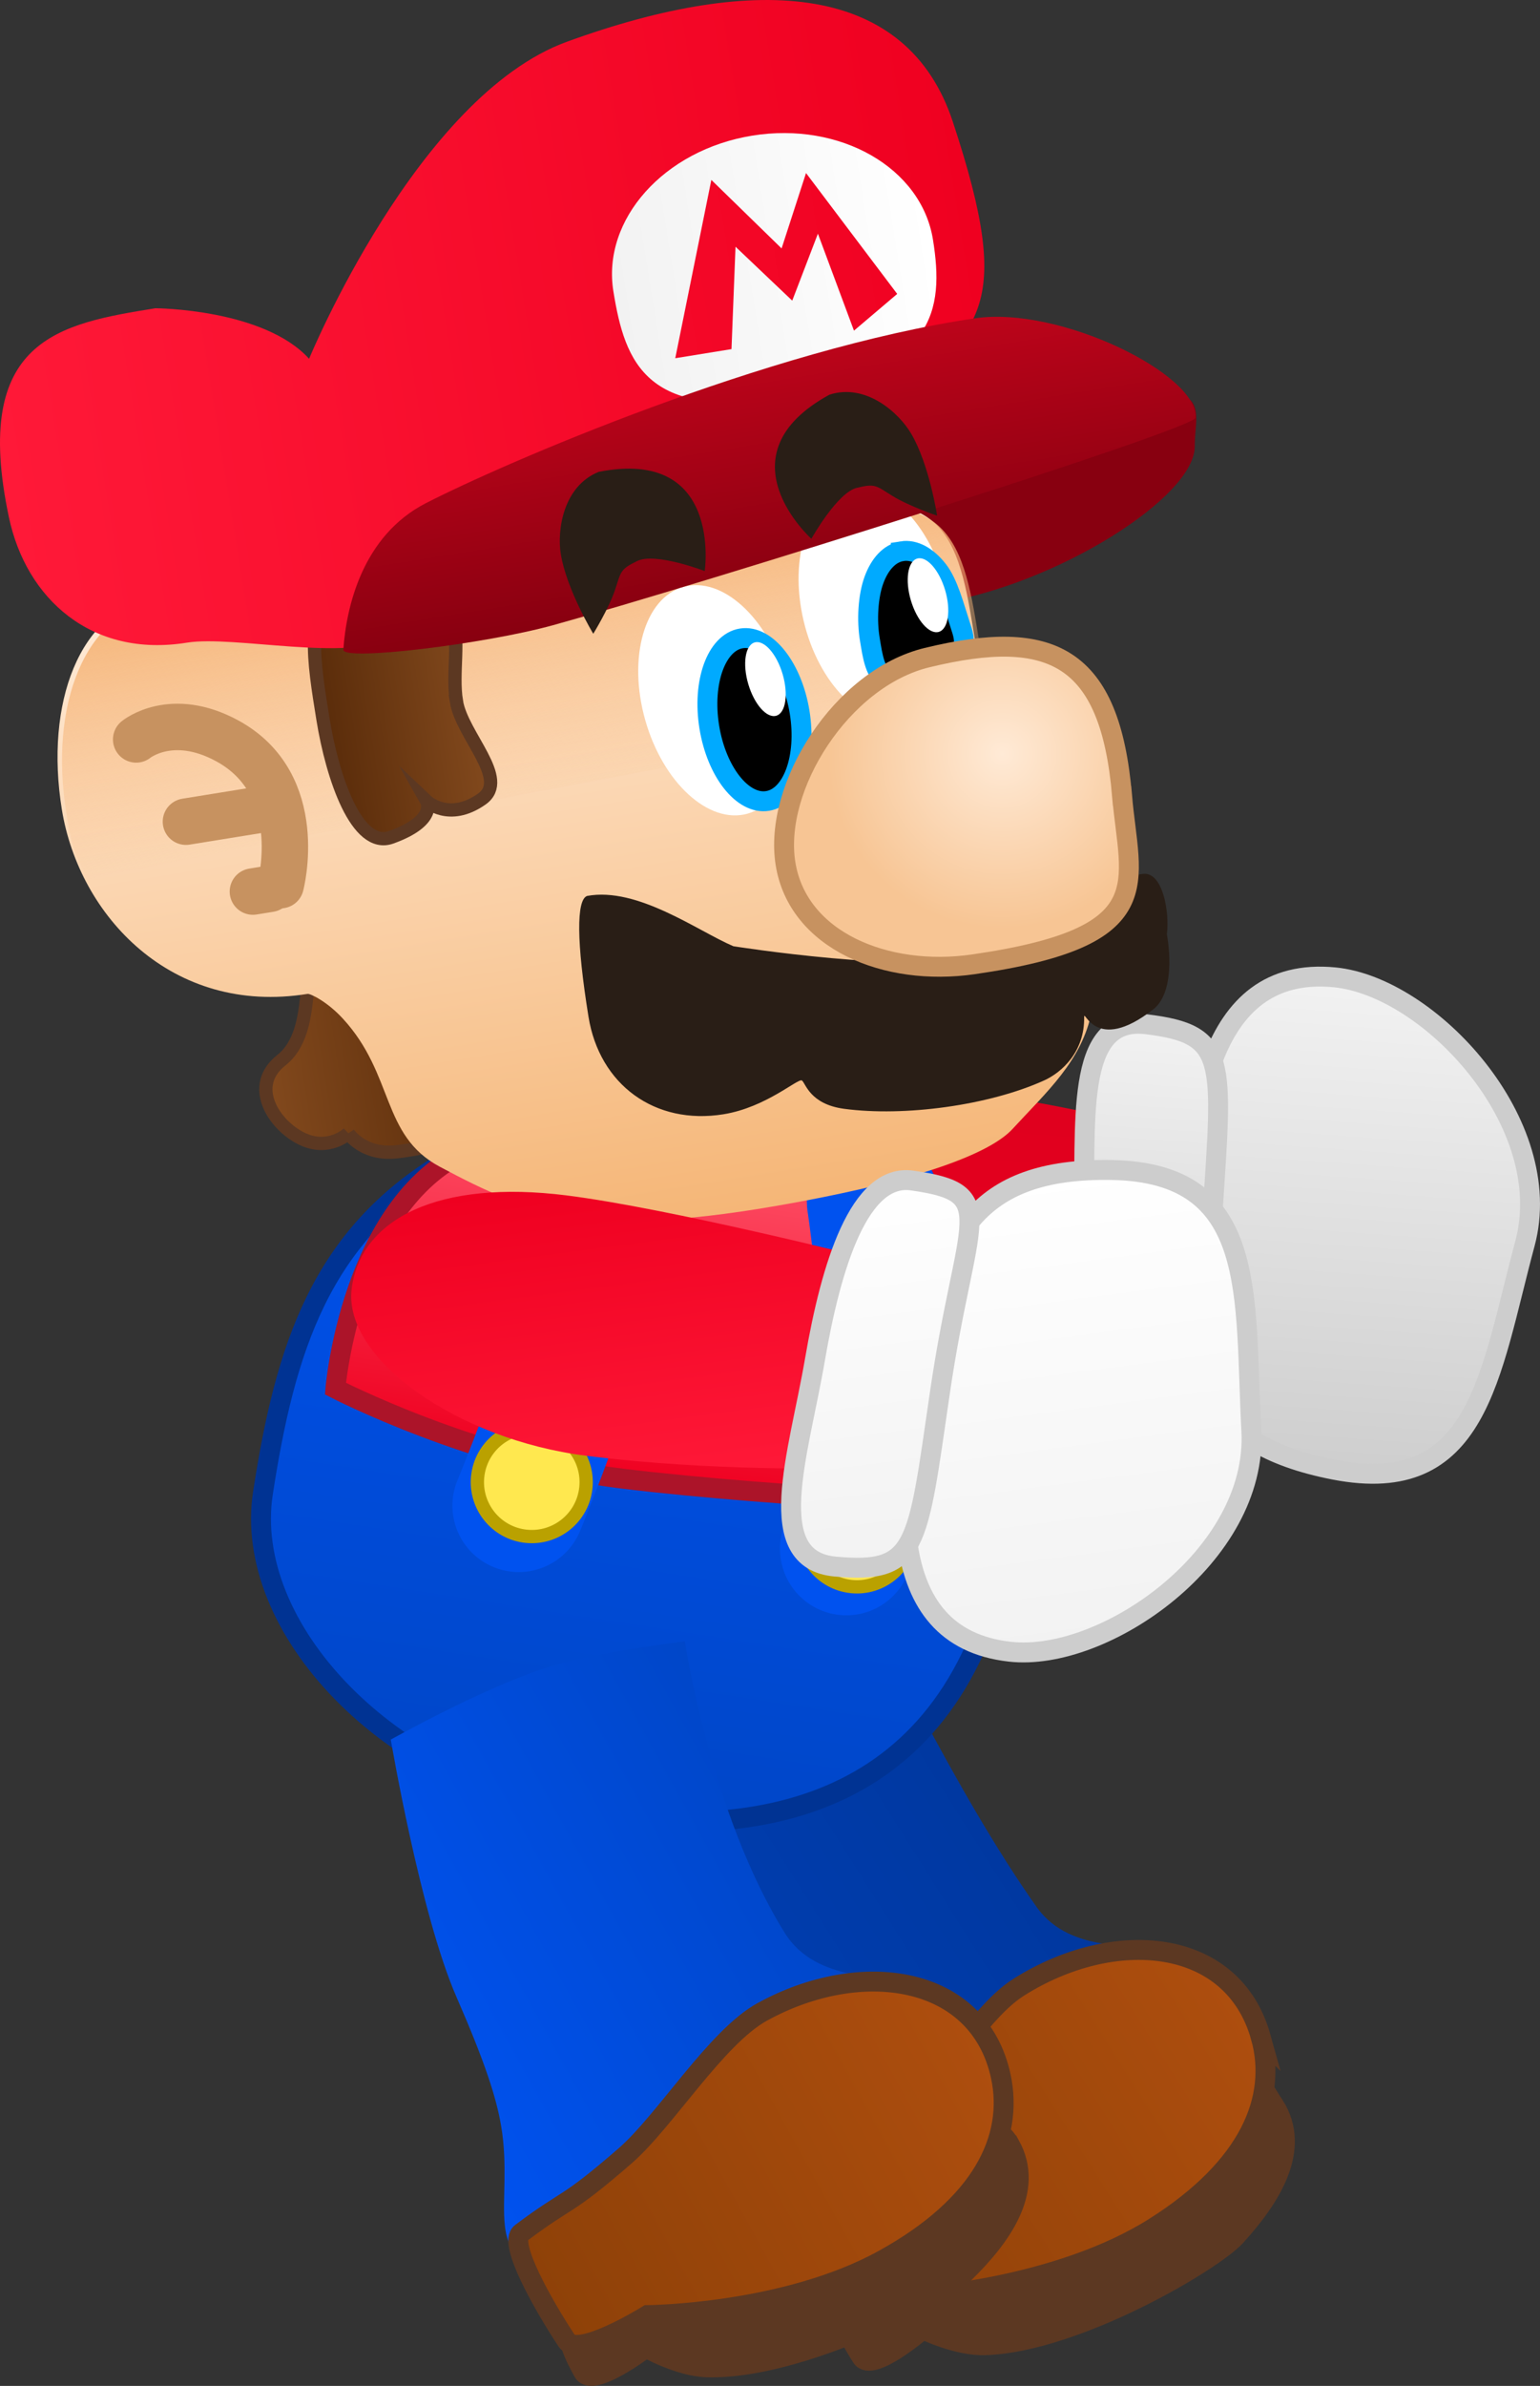 <svg version="1.1" xmlns="http://www.w3.org/2000/svg" xmlns:xlink="http://www.w3.org/1999/xlink" width="116.076" height="179.678" viewBox="0,0,116.076,179.678"><rect x="0" y="0" width="116.076" height="179.678" fill="#333333" stroke="none"/><defs><linearGradient x1="245.893" y1="249.698" x2="275.265" y2="231.151" gradientUnits="userSpaceOnUse" id="color-1"><stop offset="0" stop-color="#003fb5"/><stop offset="1" stop-color="#00379d"/></linearGradient><linearGradient x1="256.513" y1="266.308" x2="289.354" y2="245.571" gradientUnits="userSpaceOnUse" id="color-2"><stop offset="0" stop-color="#8e4108"/><stop offset="1" stop-color="#ae4e0e"/></linearGradient><linearGradient x1="259.913" y1="195.064" x2="261.27" y2="175.892" gradientUnits="userSpaceOnUse" id="color-3"><stop offset="0" stop-color="#e8001f"/><stop offset="1" stop-color="#df001e"/></linearGradient><linearGradient x1="296.355" y1="205.377" x2="298.977" y2="168.345" gradientUnits="userSpaceOnUse" id="color-4"><stop offset="0" stop-color="#cecece"/><stop offset="1" stop-color="#f2f2f2"/></linearGradient><linearGradient x1="280.835" y1="201.272" x2="282.926" y2="171.744" gradientUnits="userSpaceOnUse" id="color-5"><stop offset="0" stop-color="#cecece"/><stop offset="1" stop-color="#f2f2f2"/></linearGradient><linearGradient x1="247.43" y1="181.422" x2="239.743" y2="231.203" gradientUnits="userSpaceOnUse" id="color-6"><stop offset="0" stop-color="#0052ef"/><stop offset="1" stop-color="#0046c7"/></linearGradient><linearGradient x1="249.983" y1="179.348" x2="245.796" y2="206.462" gradientUnits="userSpaceOnUse" id="color-7"><stop offset="0" stop-color="#ff556b"/><stop offset="1" stop-color="#ef0020"/></linearGradient><linearGradient x1="215.14" y1="175.36" x2="230.665" y2="172.851" gradientUnits="userSpaceOnUse" id="color-8"><stop offset="0" stop-color="#82491d"/><stop offset="1" stop-color="#5a2c0a"/></linearGradient><linearGradient x1="234.754" y1="135.013" x2="243.169" y2="187.077" gradientUnits="userSpaceOnUse" id="color-9"><stop offset="0" stop-color="#ffead6"/><stop offset="1" stop-color="#f5b677"/></linearGradient><linearGradient x1="232.563" y1="135.667" x2="235.735" y2="155.294" gradientUnits="userSpaceOnUse" id="color-10"><stop offset="0" stop-color="#f5b477"/><stop offset="1" stop-color="#f5b477" stop-opacity="0"/></linearGradient><linearGradient x1="219.739" y1="149.09" x2="231.329" y2="147.216" gradientUnits="userSpaceOnUse" id="color-11"><stop offset="0" stop-color="#5a2c0a"/><stop offset="1" stop-color="#82491d"/></linearGradient><linearGradient x1="194.69" y1="125.653" x2="269.567" y2="113.55" gradientUnits="userSpaceOnUse" id="color-12"><stop offset="0" stop-color="#ff1938"/><stop offset="1" stop-color="#ef0020"/></linearGradient><linearGradient x1="241.564" y1="116.473" x2="265.651" y2="112.58" gradientUnits="userSpaceOnUse" id="color-13"><stop offset="0" stop-color="#f2f2f2"/><stop offset="1" stop-color="#ffffff"/></linearGradient><linearGradient x1="251.183" y1="121.346" x2="254.058" y2="139.131" gradientUnits="userSpaceOnUse" id="color-14"><stop offset="0" stop-color="#bc041a"/><stop offset="1" stop-color="#880010"/></linearGradient><linearGradient x1="245.212" y1="115.227" x2="262.278" y2="112.469" gradientUnits="userSpaceOnUse" id="color-15"><stop offset="0" stop-color="#f40828"/><stop offset="1" stop-color="#f10323"/></linearGradient><radialGradient cx="270.862" cy="151.287" r="13.171" gradientUnits="userSpaceOnUse" id="color-16"><stop offset="0" stop-color="#ffead6"/><stop offset="1" stop-color="#f7c594"/></radialGradient><linearGradient x1="243.372" y1="207.077" x2="240.24" y2="183.246" gradientUnits="userSpaceOnUse" id="color-17"><stop offset="0" stop-color="#ff1938"/><stop offset="1" stop-color="#ef0020"/></linearGradient><linearGradient x1="278.616" y1="218.259" x2="273.989" y2="183.039" gradientUnits="userSpaceOnUse" id="color-18"><stop offset="0" stop-color="#f2f2f2"/><stop offset="1" stop-color="#ffffff"/></linearGradient><linearGradient x1="263.619" y1="212.194" x2="259.897" y2="183.866" gradientUnits="userSpaceOnUse" id="color-19"><stop offset="0" stop-color="#f2f2f2"/><stop offset="1" stop-color="#ffffff"/></linearGradient><linearGradient x1="226.424" y1="250.272" x2="256.848" y2="233.506" gradientUnits="userSpaceOnUse" id="color-20"><stop offset="0" stop-color="#0052ef"/><stop offset="1" stop-color="#0046c7"/></linearGradient><linearGradient x1="235.882" y1="267.204" x2="269.899" y2="248.458" gradientUnits="userSpaceOnUse" id="color-21"><stop offset="0" stop-color="#8e4108"/><stop offset="1" stop-color="#ae4e0e"/></linearGradient></defs><g transform="translate(-195.33,-94.531)"><g data-paper-data="{&quot;isPaintingLayer&quot;:true}" fill-rule="nonzero" stroke-linejoin="miter" stroke-miterlimit="10" stroke-dasharray="" stroke-dashoffset="0" style="mix-blend-mode: normal"><g data-paper-data="{&quot;origRot&quot;:0}" stroke-linecap="butt"><path d="M273.473,238.154c2.647,3.724 7.965,2.48 8.377,3.433c1.665,3.853 1.559,7.376 -3.211,12.697c-5.909,6.591 -11.868,9.684 -20.715,9.97c-6.026,0.195 -3.569,-4.476 -4.939,-10.347c-0.492,-2.107 -1.475,-4.648 -3.942,-9.492c-3.085,-6.057 -6.588,-18.425 -6.588,-18.425c0,0 4.076,-3.533 8.483,-6.41c4.39,-2.799 9.911,-3.76 9.911,-3.76c0,0 6.505,13.725 12.625,22.334z" data-paper-data="{&quot;origPos&quot;:null}" fill="url(#color-1)" stroke="none" stroke-width="0"/><path d="M291.383,253.097c2.081,3.296 -0.292,6.967 -2.918,9.849c-1.721,1.888 -12.009,7.971 -18.876,8.201c-2.132,0.071 -4.702,-1.2 -4.702,-1.2c0,0 -3.853,3.331 -4.619,2.092c-0.608,-0.984 -1.684,-2.633 -1.057,-3.739c2.699,-4.759 12.362,-10.854 16.989,-13.775c6.351,-4.01 13.149,-4.649 15.183,-1.427z" data-paper-data="{&quot;origPos&quot;:null}" fill="#5c3822" stroke="#5c3822" stroke-width="1.5"/><path d="M290.362,247.95c1.281,4.588 -0.839,9.784 -8.019,14.318c-7.18,4.534 -17.49,5.219 -17.49,5.219c0,0 -5.025,3.556 -5.972,2.289c-1.961,-2.623 -4.854,-7.095 -3.902,-7.902c3.514,-2.979 3.115,-1.997 7.477,-6.26c2.824,-2.76 6.315,-9.316 9.654,-11.425c7.18,-4.534 16.143,-3.793 18.252,3.761z" data-paper-data="{&quot;origPos&quot;:null}" fill="url(#color-2)" stroke="#5c3822" stroke-width="1.5"/></g><g data-paper-data="{&quot;index&quot;:null,&quot;origRot&quot;:0}" stroke-linecap="butt"><path d="M241.515,184.532c0.449,-5.297 10.187,-9.45 19.887,-8.628c9.699,0.822 18.796,3.051 18.796,3.051l-1.164,15.911c0,0 -15.325,0.571 -23.126,-0.089c-9.699,-0.822 -14.842,-4.947 -14.393,-10.244z" data-paper-data="{&quot;origRot&quot;:0,&quot;origPos&quot;:null}" fill="url(#color-3)" stroke="none" stroke-width="0"/><g data-paper-data="{&quot;origPos&quot;:null}" stroke="#cdcdcd" stroke-width="1.5"><path d="M284.745,188.143c0.363,-9.382 1.332,-20.969 11.183,-20.01c7.146,0.696 16.784,10.992 14.341,20.057c-2.665,9.893 -3.458,19.139 -14.369,17.025c-10.188,-1.974 -11.518,-7.691 -11.155,-17.073z" data-paper-data="{&quot;origRot&quot;:0}" fill="url(#color-4)"/><path d="M276.981,186.564c0.29,-7.243 -0.792,-15.563 4.746,-14.898c6.196,0.744 5.75,2.615 4.984,14.439c-0.872,13.47 1.446,15.688 -5.385,15.202c-3.989,-0.283 -4.635,-7.5 -4.345,-14.743z" data-paper-data="{&quot;origRot&quot;:0}" fill="url(#color-5)"/></g></g><g data-paper-data="{&quot;origRot&quot;:0}"><path d="M271.562,208.593c-2.844,20.985 -17.109,24.881 -32.119,22.563c-15.01,-2.318 -25.844,-14.147 -24.293,-24.19c1.682,-10.895 4.325,-19.367 13.799,-25.004c7.058,-4.2 15.709,-0.391 23.826,0.862c15.01,2.318 21.576,5.199 18.788,25.769z" data-paper-data="{&quot;origPos&quot;:null}" fill="url(#color-6)" stroke="#003393" stroke-width="1.5" stroke-linecap="butt"/><path d="M271.653,208c0,0 -17.347,-0.655 -29.422,-2.115c-11.076,-1.339 -21.619,-6.778 -21.619,-6.778c0,0 1.13,-13.785 9.827,-17.87c5.69,-2.673 11.662,-2.914 19.136,-1.943c7.474,0.971 15.218,4.514 18.498,8.13c7.747,8.541 3.58,20.575 3.58,20.575z" data-paper-data="{&quot;origPos&quot;:null}" fill="url(#color-7)" stroke="#ac1429" stroke-width="1.5" stroke-linecap="butt"/><path d="M261.145,185.019c0,0 1.071,7.087 0.87,11.217c-0.258,5.305 -2.894,14.942 -2.894,14.942" data-paper-data="{&quot;origPos&quot;:null,&quot;origRot&quot;:0}" fill="none" stroke="#0052ef" stroke-width="10" stroke-linecap="round"/><path d="M239.812,182.24c0,0 0.148,7.166 -0.584,11.236c-0.94,5.228 -4.798,14.444 -4.798,14.444" data-paper-data="{&quot;origPos&quot;:null}" fill="none" stroke="#0052ef" stroke-width="10" stroke-linecap="round"/><path d="M231.36,205.522c0.346,-2.238 2.44,-3.772 4.678,-3.426c2.238,0.346 3.772,2.44 3.426,4.678c-0.346,2.238 -2.44,3.772 -4.678,3.426c-2.238,-0.346 -3.772,-2.44 -3.426,-4.678z" data-paper-data="{&quot;origPos&quot;:null}" fill="#ffe84f" stroke="#baa100" stroke-width="1" stroke-linecap="butt"/><path d="M255.869,209.307c0.346,-2.238 2.44,-3.772 4.678,-3.426c2.238,0.346 3.772,2.44 3.426,4.678c-0.346,2.238 -2.44,3.772 -4.678,3.426c-2.238,-0.346 -3.772,-2.44 -3.426,-4.678z" data-paper-data="{&quot;origPos&quot;:null}" fill="#ffe84f" stroke="#baa100" stroke-width="1" stroke-linecap="butt"/></g><g data-paper-data="{&quot;origRot&quot;:0}"><path d="M285.384,128.122c0.045,3.835 -10.365,10.387 -19.161,11.809c-7.088,1.146 -6.409,-5.807 -6.99,-9.405c-0.582,-3.598 13.435,-5.059 20.523,-6.204c7.088,-1.146 5.6,1.318 5.629,3.801z" data-paper-data="{&quot;origPos&quot;:null}" fill="#880010" stroke="none" stroke-width="0" stroke-linecap="butt"/><path d="M221.585,179.878c0,0 -1.492,1.427 -3.569,0.377c-2.077,-1.05 -3.929,-3.955 -1.479,-5.882c2.93,-2.304 1.125,-8.169 3.203,-7.119c0,0 7.303,-0.146 8.316,2.622c0,0 4.345,7.763 3.324,9.282c0,0 -1.548,1.589 -6.169,2.114c-2.504,0.284 -3.626,-1.394 -3.626,-1.394z" data-paper-data="{&quot;origRot&quot;:0}" fill="url(#color-8)" stroke="#5c3822" stroke-width="1" stroke-linecap="butt"/><path d="M218.208,141.293c4.419,0.306 36.42,-8.083 42.191,-8.69c8.538,-0.897 7.433,7.119 9.397,15.476c2.258,9.609 9.753,12.94 7.824,22.621c-0.744,3.732 -3.399,6.052 -5.974,8.854c-1.461,1.59 -5.926,3.626 -16.541,5.567c-15.004,2.743 -19.667,0.995 -26.638,-2.732c-4.427,-2.367 -3.397,-6.912 -7.298,-11.151c-1.196,-1.299 -2.461,-1.891 -2.653,-1.86c-10.238,1.655 -17.232,-5.892 -18.525,-13.889c-1.293,-7.996 1.313,-15.069 7.038,-15.995c5.725,-0.925 9.644,1.692 11.18,1.799z" data-paper-data="{&quot;origPos&quot;:null}" fill="url(#color-9)" stroke="none" stroke-width="0" stroke-linecap="butt"/><path d="M218.547,141.538c4.419,0.306 36.42,-8.083 42.191,-8.69c8.27,-0.869 7.493,6.625 9.221,14.691c-1.941,0.634 -59.857,11.374 -67.92,13.202c-1.201,-1.976 -1.348,-2.769 -1.71,-5.007c-1.293,-7.996 1.313,-15.069 7.038,-15.995c5.725,-0.925 9.644,1.692 11.18,1.799z" data-paper-data="{&quot;origPos&quot;:null}" fill="url(#color-10)" stroke="none" stroke-width="0" stroke-linecap="butt"/><path d="M266.605,138.744c1.128,4.77 -0.354,9.203 -3.31,9.902c-2.956,0.699 -6.267,-2.601 -7.395,-7.371c-1.128,-4.77 0.354,-9.203 3.31,-9.902c2.956,-0.699 6.267,2.601 7.395,7.371z" data-paper-data="{&quot;origPos&quot;:null,&quot;origRot&quot;:0}" fill="#ffffff" stroke="none" stroke-width="0" stroke-linecap="butt"/><path d="M229.733,147.355c0.416,2.575 4.044,5.854 1.91,7.354c-2.482,1.745 -4.155,0.155 -4.155,0.155c0,0 0.826,1.463 -2.672,2.721c-2.599,0.934 -4.437,-4.532 -5.142,-8.893c-0.705,-4.362 -1.404,-8.584 1.304,-9.125c11.401,-2.277 8.05,3.427 8.755,7.788z" data-paper-data="{&quot;origPos&quot;:null}" fill="url(#color-11)" stroke="#5c3822" stroke-width="1" stroke-linecap="butt"/><path d="M254.547,145.763c1.34,4.715 0.059,9.21 -2.863,10.041c-2.922,0.831 -6.377,-2.318 -7.717,-7.033c-1.34,-4.715 -0.059,-9.21 2.863,-10.041c2.922,-0.831 6.377,2.318 7.717,7.033z" data-paper-data="{&quot;origPos&quot;:null,&quot;origRot&quot;:0}" fill="#ffffff" stroke="none" stroke-width="0" stroke-linecap="butt"/><path d="M251.208,142.607c0.94,-0.152 1.902,0.397 2.698,1.405c0.795,1.008 1.424,2.476 1.697,4.166c0.273,1.689 0.138,3.281 -0.299,4.488c-0.438,1.207 -1.178,2.031 -2.118,2.183c-0.94,0.152 -1.902,-0.397 -2.698,-1.405c-0.795,-1.008 -1.424,-2.476 -1.697,-4.166c-0.273,-1.689 -0.138,-3.281 0.299,-4.488c0.438,-1.207 1.178,-2.031 2.118,-2.183z" data-paper-data="{&quot;origPos&quot;:null}" fill="#000000" stroke="#00aaff" stroke-width="1.5" stroke-linecap="butt"/><path d="M263.315,136.041c0.94,-0.152 1.902,0.397 2.698,1.405c0.795,1.008 1.228,2.743 1.697,4.166c0.168,0.519 0.441,1.269 0.139,1.801c-0.385,0.647 -1.128,1.046 -1.799,1.405c-1.198,0.457 -2.547,1.462 -3.737,1.009c-1.046,-0.418 -1.22,-1.969 -1.415,-3.114c-0.252,-1.48 -0.138,-3.281 0.299,-4.488c0.438,-1.207 1.178,-2.031 2.118,-2.183z" data-paper-data="{&quot;origPos&quot;:null}" fill="#000000" stroke="#00aaff" stroke-width="1.5" stroke-linecap="round"/><path d="M267.146,103.694c4.75,14.371 2.034,15.671 -5.129,21.675c-10.437,8.749 -25.77,9.798 -37.243,17.136c-3.013,1.927 -11.82,-0.148 -15.35,0.423c-7.22,1.167 -12.128,-3.335 -13.42,-9.433c-2.85,-13.451 3.818,-14.583 11.038,-15.75c0,0 8.159,0.033 11.585,3.805c0,0 8.147,-19.772 19.44,-23.878c14.538,-5.285 25.667,-4.298 29.079,6.022z" data-paper-data="{&quot;origPos&quot;:null}" fill="url(#color-12)" stroke="none" stroke-width="0" stroke-linecap="butt"/><path d="M265.65,112.572c0.872,5.398 0.084,9.692 -10.464,11.72c-11.136,2.141 -12.751,-2.429 -13.623,-7.826c-0.872,-5.398 3.812,-10.645 10.464,-11.72c6.652,-1.075 12.751,2.429 13.623,7.826z" data-paper-data="{&quot;origPos&quot;:null}" fill="url(#color-13)" stroke="none" stroke-width="0" stroke-linecap="butt"/><path d="M285.444,125.985c-0.06,0.879 -37.802,12.695 -48.427,15.628c-5.164,1.425 -15.868,2.725 -15.808,1.846c0.223,-3.251 1.453,-8.587 6.219,-11.034c5.759,-2.957 25.768,-11.641 41.411,-13.925c6.395,-0.934 16.828,4.234 16.605,7.485z" data-paper-data="{&quot;origPos&quot;:null}" fill="url(#color-14)" stroke="none" stroke-width="0" stroke-linecap="butt"/><path d="M246.227,121.508l2.72,-13.428l5.295,5.16l1.841,-5.676l6.873,9.102l-3.259,2.765l-2.718,-7.301l-1.935,5.042l-4.275,-4.061l-0.303,7.711z" data-paper-data="{&quot;origPos&quot;:null}" fill="url(#color-15)" stroke="none" stroke-width="0" stroke-linecap="butt"/><path d="M277.047,171.138c0.04,2.575 -1.656,4.143 -3.021,4.761c-4.165,1.885 -10.537,2.739 -15.068,2.135c-2.604,-0.347 -2.908,-1.946 -3.184,-2.132c-0.292,-0.196 -2.682,2.021 -5.91,2.542c-5.179,0.837 -9.351,-2.234 -10.177,-7.345c-0.906,-5.605 -0.923,-8.798 -0.106,-9.096c3.817,-0.704 8.356,2.653 11.024,3.786c0,0 13.29,2.114 19.13,0.825c0,0 8.795,-5.991 11.776,-6.273c1.478,-0.14 1.983,2.924 1.772,4.547c0,0 0.834,4.204 -1.031,5.659c-4.41,3.44 -5.217,-0.155 -5.205,0.59z" data-paper-data="{&quot;origPos&quot;:null}" fill="#291e16" stroke="#321f12" stroke-width="0" stroke-linecap="butt"/><path d="M279.906,154.469c0.562,6.613 3.006,10.639 -11.227,12.686c-6.56,0.944 -13.203,-1.78 -14.14,-7.573c-0.936,-5.793 4.219,-13.962 10.659,-15.525c9.384,-2.277 13.807,-0.168 14.707,10.412z" data-paper-data="{&quot;origPos&quot;:null}" fill="url(#color-16)" stroke="#c79260" stroke-width="1.5" stroke-linecap="butt"/><g data-paper-data="{&quot;origPos&quot;:null}" fill="none" stroke="#c79260" stroke-width="3.5" stroke-linecap="round"><path d="M205.594,150.215c0,0 2.649,-2.181 6.86,0.106c6.039,3.28 4.031,10.868 4.031,10.868" data-paper-data="{&quot;origPos&quot;:null}"/><path d="M209.345,156.41l5.923,-0.957" data-paper-data="{&quot;origPos&quot;:null}"/><path d="M214.392,161.672l1.269,-0.205" data-paper-data="{&quot;origPos&quot;:null}"/></g><path d="M243.341,136.789c-1.293,0.625 -1.197,0.806 -1.654,2.167c-0.471,1.404 -1.64,3.304 -1.64,3.304c0,0 -2.018,-3.348 -2.448,-6.006c-0.292,-1.805 0.18,-5.109 2.86,-6.189c9.358,-1.838 7.989,7.472 7.989,7.472c0,0 -3.756,-1.442 -5.106,-0.748z" data-paper-data="{&quot;origPos&quot;:null}" fill="#291e16" stroke="none" stroke-width="0" stroke-linecap="butt"/><path d="M259.933,131.265c-1.483,0.33 -3.447,3.841 -3.447,3.841c0,0 -7.007,-6.281 1.362,-10.853c2.751,-0.883 5.227,1.355 6.157,2.929c1.37,2.318 1.959,6.183 1.959,6.183c0,0 -2.114,-0.712 -3.374,-1.49c-1.221,-0.754 -1.264,-0.955 -2.657,-0.608z" data-paper-data="{&quot;origPos&quot;:null,&quot;index&quot;:null,&quot;origRot&quot;:0}" fill="#291e16" stroke="none" stroke-width="0" stroke-linecap="butt"/><path d="M252.208,142.912c0.356,-0.105 0.771,0.109 1.153,0.539c0.381,0.43 0.73,1.078 0.956,1.839c0.225,0.762 0.284,1.495 0.198,2.063c-0.086,0.569 -0.318,0.974 -0.674,1.079c-0.356,0.105 -0.771,-0.109 -1.153,-0.539c-0.381,-0.43 -0.73,-1.078 -0.956,-1.839c-0.225,-0.762 -0.284,-1.495 -0.198,-2.063c0.086,-0.569 0.318,-0.974 0.674,-1.079z" data-paper-data="{&quot;origPos&quot;:null,&quot;origRot&quot;:0}" fill="#ffffff" stroke="#00aaff" stroke-width="0" stroke-linecap="butt"/><path d="M264.46,136.597c0.357,-0.105 0.771,0.109 1.153,0.539c0.381,0.43 0.73,1.078 0.956,1.839c0.225,0.762 0.284,1.495 0.198,2.063c-0.086,0.569 -0.318,0.974 -0.674,1.079c-0.357,0.105 -0.771,-0.109 -1.153,-0.539c-0.381,-0.43 -0.73,-1.078 -0.956,-1.839c-0.225,-0.762 -0.284,-1.495 -0.198,-2.063c0.086,-0.569 0.318,-0.974 0.674,-1.079z" data-paper-data="{&quot;origPos&quot;:null,&quot;origRot&quot;:0}" fill="#ffffff" stroke="#00aaff" stroke-width="0" stroke-linecap="butt"/></g><g data-paper-data="{&quot;origRot&quot;:0}" stroke-linecap="butt"><path d="M238.047,184.558c7.768,0.977 22.638,4.726 22.638,4.726l-2.173,15.804c0,0 -9.362,0.287 -19.02,-0.928c-9.658,-1.215 -18.319,-7.305 -17.655,-12.579c0.664,-5.274 6.552,-8.239 16.21,-7.024z" data-paper-data="{&quot;origRot&quot;:0,&quot;origPos&quot;:null}" fill="url(#color-17)" stroke="none" stroke-width="0"/><g data-paper-data="{&quot;origPos&quot;:null}" stroke="#cdcdcd" stroke-width="1.5"><path d="M279.138,182.643c11.112,0.203 9.963,9.412 10.511,19.643c0.502,9.375 -11.068,17.439 -18.202,16.633c-9.834,-1.111 -8.371,-12.647 -6.773,-21.899c1.598,-9.252 4.088,-14.566 14.464,-14.377z" data-paper-data="{&quot;origRot&quot;:0,&quot;origPos&quot;:null}" fill="url(#color-18)"/><path d="M264.07,183.433c6.782,0.947 4.053,2.633 2.102,15.99c-1.712,11.725 -1.665,13.647 -7.88,13.085c-5.556,-0.502 -2.766,-8.415 -1.541,-15.559c1.224,-7.145 3.359,-14.069 7.319,-13.516z" data-paper-data="{&quot;origRot&quot;:0,&quot;origPos&quot;:null}" fill="url(#color-19)"/></g></g><g data-paper-data="{&quot;origRot&quot;:0}" stroke-linecap="butt"><path d="M254.488,240.109c2.421,3.875 7.803,2.95 8.158,3.925c1.433,3.946 1.118,7.456 -3.961,12.483c-6.291,6.227 -12.423,8.96 -21.272,8.719c-6.027,-0.164 -3.296,-4.68 -4.314,-10.623c-0.365,-2.132 -1.195,-4.727 -3.37,-9.71c-2.719,-6.229 -4.944,-19.365 -4.944,-19.365c0,0 6.611,-3.713 11.446,-5.327c3.816,-1.273 10.72,-2.069 10.72,-2.069c0,0 1.941,13.007 7.537,21.965z" data-paper-data="{&quot;origPos&quot;:null}" fill="url(#color-20)" stroke="none" stroke-width="0"/><path d="M271.477,256.092c1.882,3.414 -0.706,6.938 -3.499,9.658c-1.83,1.782 -12.463,7.242 -19.331,7.063c-2.132,-0.056 -4.623,-1.478 -4.623,-1.478c0,0 -4.045,3.096 -4.735,1.813c-0.548,-1.018 -1.524,-2.729 -0.832,-3.795c2.977,-4.59 12.986,-10.099 17.778,-12.74c6.578,-3.625 13.402,-3.858 15.241,-0.521z" data-paper-data="{&quot;origPos&quot;:null}" fill="#5c3822" stroke="#5c3822" stroke-width="1.5"/><path d="M270.764,250.893c1.006,4.656 -1.42,9.717 -8.857,13.815c-7.437,4.098 -17.77,4.169 -17.77,4.169c0,0 -5.228,3.25 -6.098,1.929c-1.801,-2.735 -4.423,-7.371 -3.425,-8.12c3.685,-2.765 3.228,-1.808 7.837,-5.804c2.984,-2.587 6.858,-8.924 10.317,-10.83c7.437,-4.098 16.34,-2.826 17.996,4.84z" data-paper-data="{&quot;origPos&quot;:null}" fill="url(#color-21)" stroke="#5c3822" stroke-width="1.5"/></g></g></g></svg>